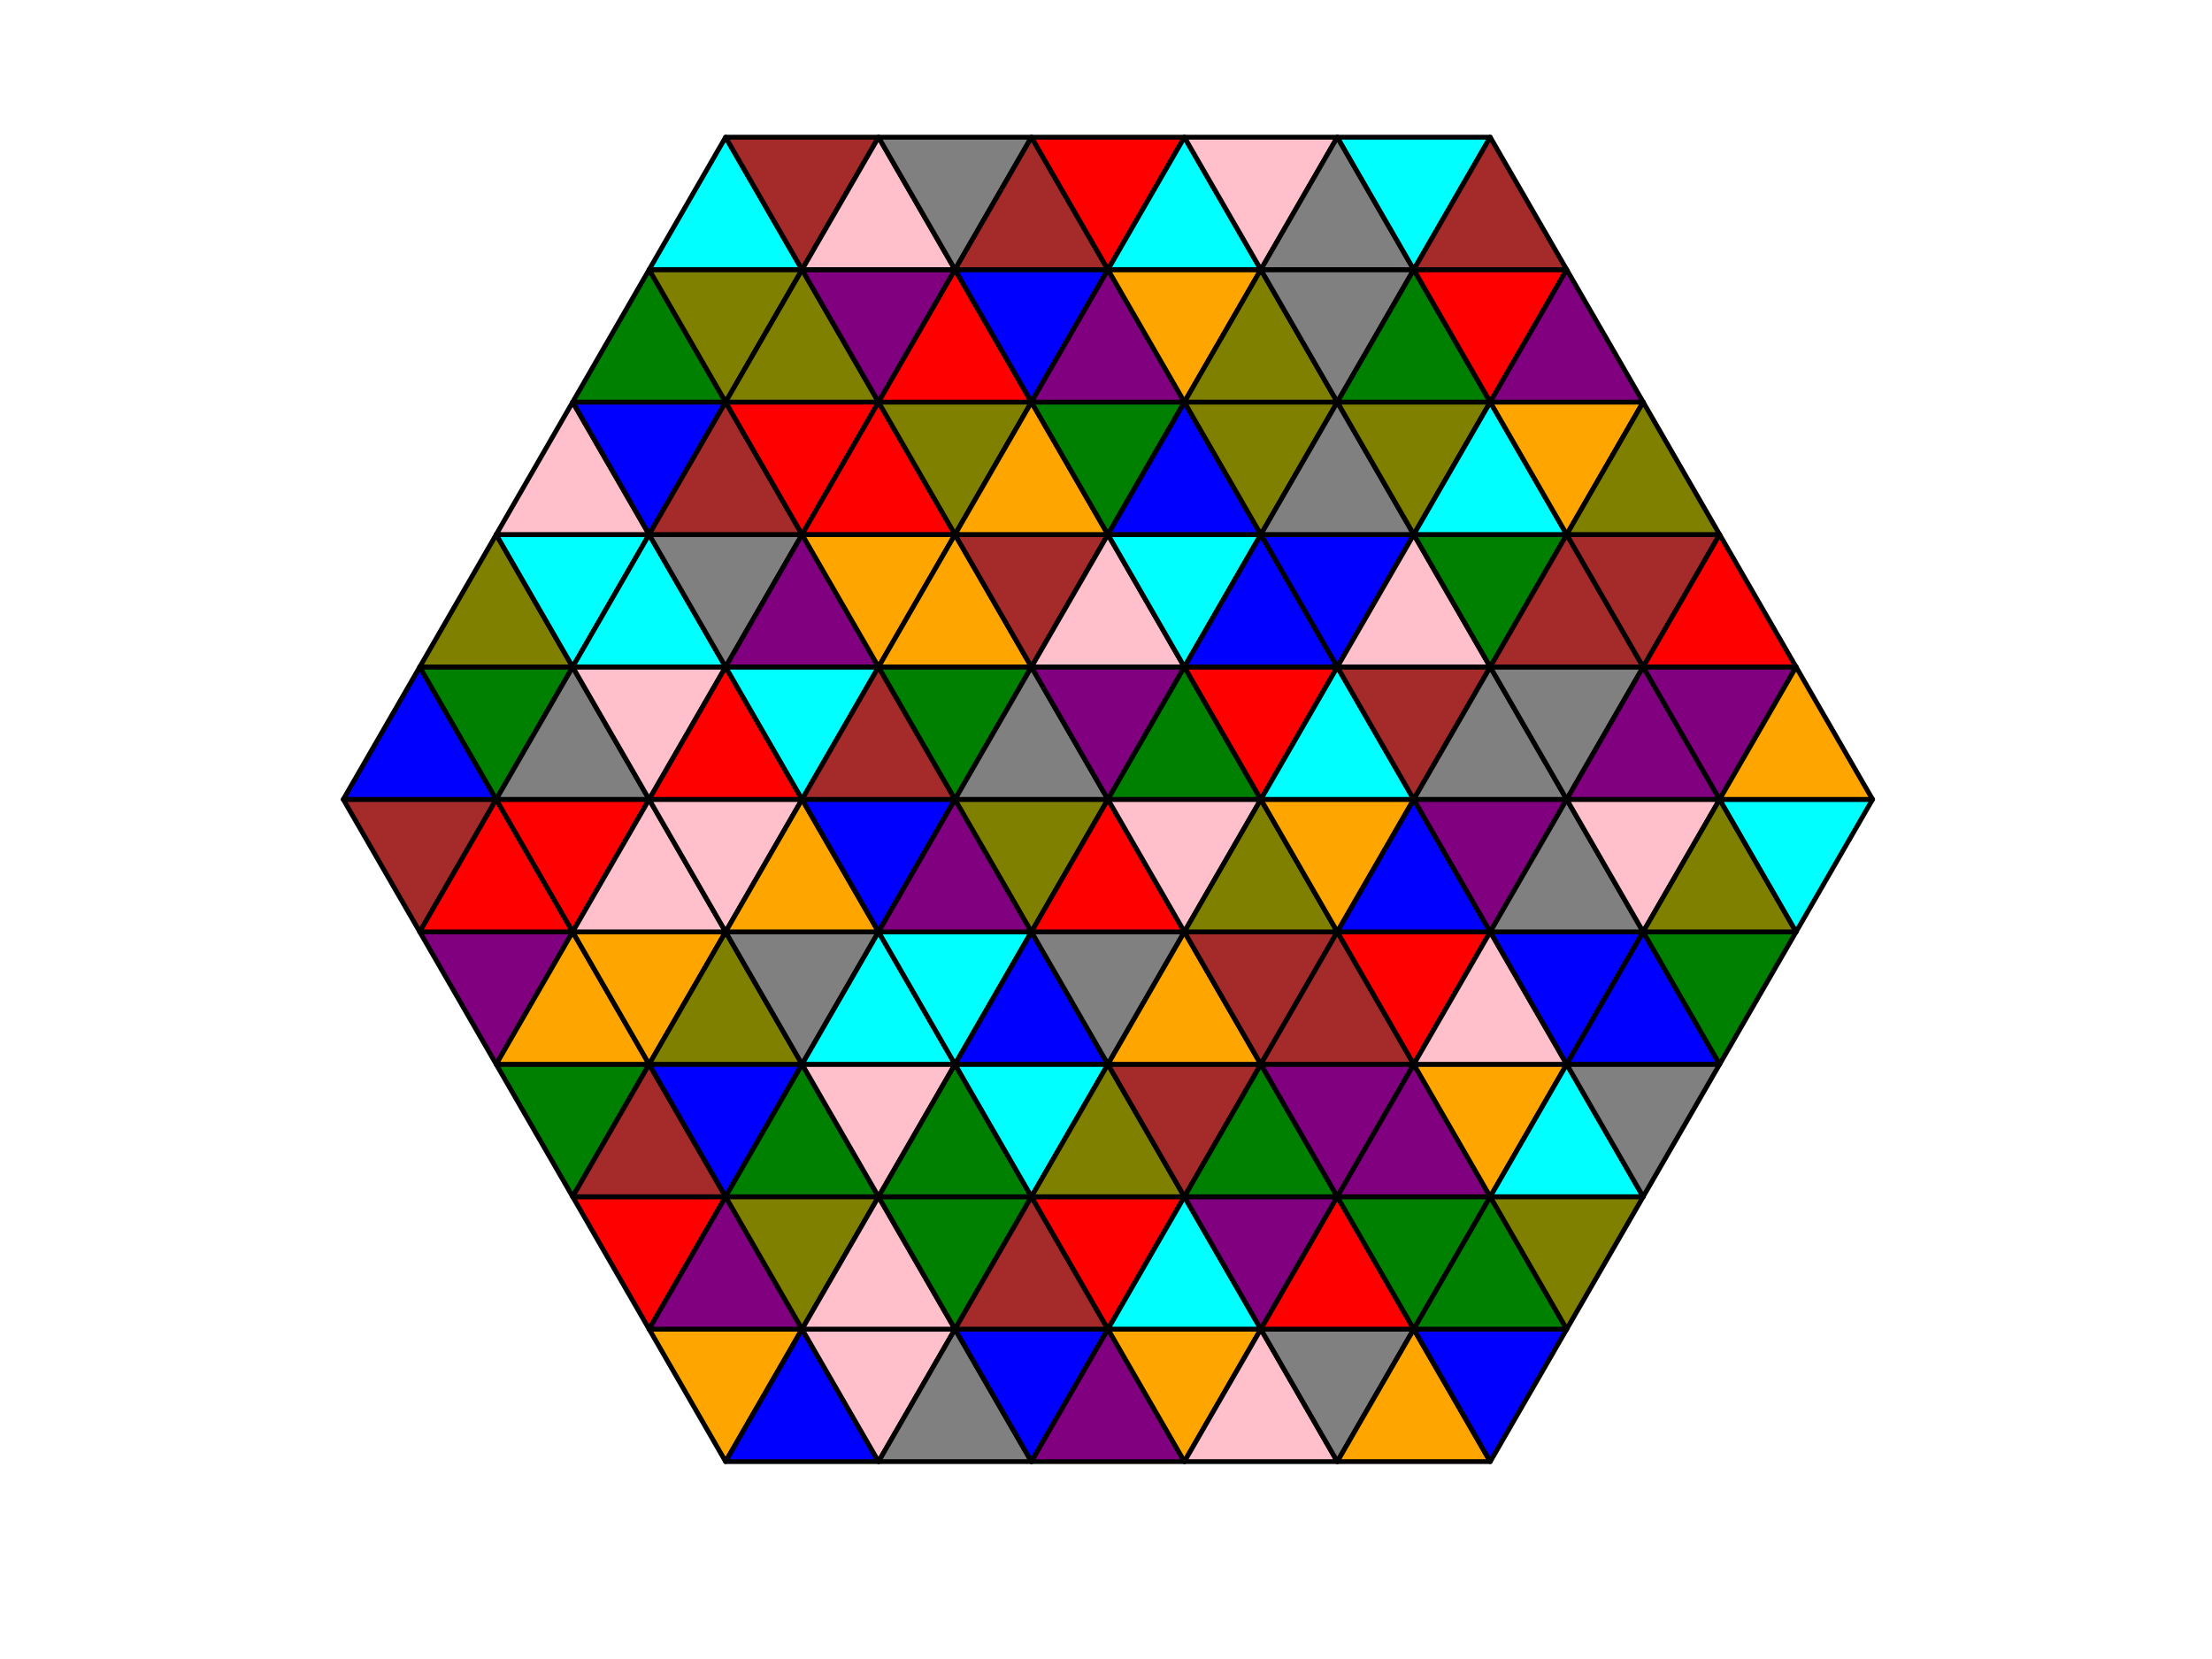<?xml version="1.0" encoding="utf-8" standalone="no"?>
<!DOCTYPE svg PUBLIC "-//W3C//DTD SVG 1.1//EN"
  "http://www.w3.org/Graphics/SVG/1.1/DTD/svg11.dtd">
<!-- Created with matplotlib (http://matplotlib.org/) -->
<svg height="345pt" version="1.1" viewBox="0 0 460 345" width="460pt" xmlns="http://www.w3.org/2000/svg" xmlns:xlink="http://www.w3.org/1999/xlink">
 <defs>
  <style type="text/css">
*{stroke-linecap:butt;stroke-linejoin:round;}
  </style>
 </defs>
 <g id="figure_1">
  <g id="patch_1">
   <path d="M 0 345.6 
L 460.8 345.6 
L 460.8 0 
L 0 0 
z
" style="fill:#ffffff;"/>
  </g>
  <g id="axes_1">
   <g id="patch_2">
    <path clip-path="url(#p6d6d3c64ee)" d="M 87.289 193.782 
L 103.19 166.24 
L 71.387 166.24 
z
" style="fill:#a52a2a;stroke:#000000;stroke-linejoin:miter;"/>
   </g>
   <g id="patch_3">
    <path clip-path="url(#p6d6d3c64ee)" d="M 71.387 166.24 
L 103.19 166.24 
L 87.289 138.698 
z
" style="fill:#0000ff;stroke:#000000;stroke-linejoin:miter;"/>
   </g>
   <g id="patch_4">
    <path clip-path="url(#p6d6d3c64ee)" d="M 103.19 166.24 
L 119.091 138.698 
L 87.289 138.698 
z
" style="fill:#008000;stroke:#000000;stroke-linejoin:miter;"/>
   </g>
   <g id="patch_5">
    <path clip-path="url(#p6d6d3c64ee)" d="M 87.289 138.698 
L 119.091 138.698 
L 103.19 111.156 
z
" style="fill:#808000;stroke:#000000;stroke-linejoin:miter;"/>
   </g>
   <g id="patch_6">
    <path clip-path="url(#p6d6d3c64ee)" d="M 119.091 138.698 
L 134.992 111.156 
L 103.19 111.156 
z
" style="fill:#00ffff;stroke:#000000;stroke-linejoin:miter;"/>
   </g>
   <g id="patch_7">
    <path clip-path="url(#p6d6d3c64ee)" d="M 103.19 111.156 
L 134.992 111.156 
L 119.091 83.615 
z
" style="fill:#ffc0cb;stroke:#000000;stroke-linejoin:miter;"/>
   </g>
   <g id="patch_8">
    <path clip-path="url(#p6d6d3c64ee)" d="M 134.992 111.156 
L 150.894 83.615 
L 119.091 83.615 
z
" style="fill:#0000ff;stroke:#000000;stroke-linejoin:miter;"/>
   </g>
   <g id="patch_9">
    <path clip-path="url(#p6d6d3c64ee)" d="M 119.091 83.615 
L 150.894 83.615 
L 134.992 56.073 
z
" style="fill:#008000;stroke:#000000;stroke-linejoin:miter;"/>
   </g>
   <g id="patch_10">
    <path clip-path="url(#p6d6d3c64ee)" d="M 150.894 83.615 
L 166.795 56.073 
L 134.992 56.073 
z
" style="fill:#808000;stroke:#000000;stroke-linejoin:miter;"/>
   </g>
   <g id="patch_11">
    <path clip-path="url(#p6d6d3c64ee)" d="M 134.992 56.073 
L 166.795 56.073 
L 150.894 28.531 
z
" style="fill:#00ffff;stroke:#000000;stroke-linejoin:miter;"/>
   </g>
   <g id="patch_12">
    <path clip-path="url(#p6d6d3c64ee)" d="M 166.795 56.073 
L 182.696 28.531 
L 150.894 28.531 
z
" style="fill:#a52a2a;stroke:#000000;stroke-linejoin:miter;"/>
   </g>
   <g id="patch_13">
    <path clip-path="url(#p6d6d3c64ee)" d="M 103.19 221.324 
L 119.091 193.782 
L 87.289 193.782 
z
" style="fill:#800080;stroke:#000000;stroke-linejoin:miter;"/>
   </g>
   <g id="patch_14">
    <path clip-path="url(#p6d6d3c64ee)" d="M 87.289 193.782 
L 119.091 193.782 
L 103.19 166.24 
z
" style="fill:#ff0000;stroke:#000000;stroke-linejoin:miter;"/>
   </g>
   <g id="patch_15">
    <path clip-path="url(#p6d6d3c64ee)" d="M 119.091 193.782 
L 134.992 166.24 
L 103.19 166.24 
z
" style="fill:#ff0000;stroke:#000000;stroke-linejoin:miter;"/>
   </g>
   <g id="patch_16">
    <path clip-path="url(#p6d6d3c64ee)" d="M 103.19 166.24 
L 134.992 166.24 
L 119.091 138.698 
z
" style="fill:#808080;stroke:#000000;stroke-linejoin:miter;"/>
   </g>
   <g id="patch_17">
    <path clip-path="url(#p6d6d3c64ee)" d="M 134.992 166.24 
L 150.894 138.698 
L 119.091 138.698 
z
" style="fill:#ffc0cb;stroke:#000000;stroke-linejoin:miter;"/>
   </g>
   <g id="patch_18">
    <path clip-path="url(#p6d6d3c64ee)" d="M 119.091 138.698 
L 150.894 138.698 
L 134.992 111.156 
z
" style="fill:#00ffff;stroke:#000000;stroke-linejoin:miter;"/>
   </g>
   <g id="patch_19">
    <path clip-path="url(#p6d6d3c64ee)" d="M 150.894 138.698 
L 166.795 111.156 
L 134.992 111.156 
z
" style="fill:#808080;stroke:#000000;stroke-linejoin:miter;"/>
   </g>
   <g id="patch_20">
    <path clip-path="url(#p6d6d3c64ee)" d="M 134.992 111.156 
L 166.795 111.156 
L 150.894 83.615 
z
" style="fill:#a52a2a;stroke:#000000;stroke-linejoin:miter;"/>
   </g>
   <g id="patch_21">
    <path clip-path="url(#p6d6d3c64ee)" d="M 166.795 111.156 
L 182.696 83.615 
L 150.894 83.615 
z
" style="fill:#ff0000;stroke:#000000;stroke-linejoin:miter;"/>
   </g>
   <g id="patch_22">
    <path clip-path="url(#p6d6d3c64ee)" d="M 150.894 83.615 
L 182.696 83.615 
L 166.795 56.073 
z
" style="fill:#808000;stroke:#000000;stroke-linejoin:miter;"/>
   </g>
   <g id="patch_23">
    <path clip-path="url(#p6d6d3c64ee)" d="M 182.696 83.615 
L 198.597 56.073 
L 166.795 56.073 
z
" style="fill:#800080;stroke:#000000;stroke-linejoin:miter;"/>
   </g>
   <g id="patch_24">
    <path clip-path="url(#p6d6d3c64ee)" d="M 166.795 56.073 
L 198.597 56.073 
L 182.696 28.531 
z
" style="fill:#ffc0cb;stroke:#000000;stroke-linejoin:miter;"/>
   </g>
   <g id="patch_25">
    <path clip-path="url(#p6d6d3c64ee)" d="M 198.597 56.073 
L 214.499 28.531 
L 182.696 28.531 
z
" style="fill:#808080;stroke:#000000;stroke-linejoin:miter;"/>
   </g>
   <g id="patch_26">
    <path clip-path="url(#p6d6d3c64ee)" d="M 119.091 248.865 
L 134.992 221.324 
L 103.19 221.324 
z
" style="fill:#008000;stroke:#000000;stroke-linejoin:miter;"/>
   </g>
   <g id="patch_27">
    <path clip-path="url(#p6d6d3c64ee)" d="M 103.19 221.324 
L 134.992 221.324 
L 119.091 193.782 
z
" style="fill:#ffa500;stroke:#000000;stroke-linejoin:miter;"/>
   </g>
   <g id="patch_28">
    <path clip-path="url(#p6d6d3c64ee)" d="M 134.992 221.324 
L 150.894 193.782 
L 119.091 193.782 
z
" style="fill:#ffa500;stroke:#000000;stroke-linejoin:miter;"/>
   </g>
   <g id="patch_29">
    <path clip-path="url(#p6d6d3c64ee)" d="M 119.091 193.782 
L 150.894 193.782 
L 134.992 166.24 
z
" style="fill:#ffc0cb;stroke:#000000;stroke-linejoin:miter;"/>
   </g>
   <g id="patch_30">
    <path clip-path="url(#p6d6d3c64ee)" d="M 150.894 193.782 
L 166.795 166.24 
L 134.992 166.24 
z
" style="fill:#ffc0cb;stroke:#000000;stroke-linejoin:miter;"/>
   </g>
   <g id="patch_31">
    <path clip-path="url(#p6d6d3c64ee)" d="M 134.992 166.24 
L 166.795 166.24 
L 150.894 138.698 
z
" style="fill:#ff0000;stroke:#000000;stroke-linejoin:miter;"/>
   </g>
   <g id="patch_32">
    <path clip-path="url(#p6d6d3c64ee)" d="M 166.795 166.24 
L 182.696 138.698 
L 150.894 138.698 
z
" style="fill:#00ffff;stroke:#000000;stroke-linejoin:miter;"/>
   </g>
   <g id="patch_33">
    <path clip-path="url(#p6d6d3c64ee)" d="M 150.894 138.698 
L 182.696 138.698 
L 166.795 111.156 
z
" style="fill:#800080;stroke:#000000;stroke-linejoin:miter;"/>
   </g>
   <g id="patch_34">
    <path clip-path="url(#p6d6d3c64ee)" d="M 182.696 138.698 
L 198.597 111.156 
L 166.795 111.156 
z
" style="fill:#ffa500;stroke:#000000;stroke-linejoin:miter;"/>
   </g>
   <g id="patch_35">
    <path clip-path="url(#p6d6d3c64ee)" d="M 166.795 111.156 
L 198.597 111.156 
L 182.696 83.615 
z
" style="fill:#ff0000;stroke:#000000;stroke-linejoin:miter;"/>
   </g>
   <g id="patch_36">
    <path clip-path="url(#p6d6d3c64ee)" d="M 198.597 111.156 
L 214.499 83.615 
L 182.696 83.615 
z
" style="fill:#808000;stroke:#000000;stroke-linejoin:miter;"/>
   </g>
   <g id="patch_37">
    <path clip-path="url(#p6d6d3c64ee)" d="M 182.696 83.615 
L 214.499 83.615 
L 198.597 56.073 
z
" style="fill:#ff0000;stroke:#000000;stroke-linejoin:miter;"/>
   </g>
   <g id="patch_38">
    <path clip-path="url(#p6d6d3c64ee)" d="M 214.499 83.615 
L 230.4 56.073 
L 198.597 56.073 
z
" style="fill:#0000ff;stroke:#000000;stroke-linejoin:miter;"/>
   </g>
   <g id="patch_39">
    <path clip-path="url(#p6d6d3c64ee)" d="M 198.597 56.073 
L 230.4 56.073 
L 214.499 28.531 
z
" style="fill:#a52a2a;stroke:#000000;stroke-linejoin:miter;"/>
   </g>
   <g id="patch_40">
    <path clip-path="url(#p6d6d3c64ee)" d="M 230.4 56.073 
L 246.301 28.531 
L 214.499 28.531 
z
" style="fill:#ff0000;stroke:#000000;stroke-linejoin:miter;"/>
   </g>
   <g id="patch_41">
    <path clip-path="url(#p6d6d3c64ee)" d="M 134.992 276.407 
L 150.894 248.865 
L 119.091 248.865 
z
" style="fill:#ff0000;stroke:#000000;stroke-linejoin:miter;"/>
   </g>
   <g id="patch_42">
    <path clip-path="url(#p6d6d3c64ee)" d="M 119.091 248.865 
L 150.894 248.865 
L 134.992 221.324 
z
" style="fill:#a52a2a;stroke:#000000;stroke-linejoin:miter;"/>
   </g>
   <g id="patch_43">
    <path clip-path="url(#p6d6d3c64ee)" d="M 150.894 248.865 
L 166.795 221.324 
L 134.992 221.324 
z
" style="fill:#0000ff;stroke:#000000;stroke-linejoin:miter;"/>
   </g>
   <g id="patch_44">
    <path clip-path="url(#p6d6d3c64ee)" d="M 134.992 221.324 
L 166.795 221.324 
L 150.894 193.782 
z
" style="fill:#808000;stroke:#000000;stroke-linejoin:miter;"/>
   </g>
   <g id="patch_45">
    <path clip-path="url(#p6d6d3c64ee)" d="M 166.795 221.324 
L 182.696 193.782 
L 150.894 193.782 
z
" style="fill:#808080;stroke:#000000;stroke-linejoin:miter;"/>
   </g>
   <g id="patch_46">
    <path clip-path="url(#p6d6d3c64ee)" d="M 150.894 193.782 
L 182.696 193.782 
L 166.795 166.24 
z
" style="fill:#ffa500;stroke:#000000;stroke-linejoin:miter;"/>
   </g>
   <g id="patch_47">
    <path clip-path="url(#p6d6d3c64ee)" d="M 182.696 193.782 
L 198.597 166.24 
L 166.795 166.24 
z
" style="fill:#0000ff;stroke:#000000;stroke-linejoin:miter;"/>
   </g>
   <g id="patch_48">
    <path clip-path="url(#p6d6d3c64ee)" d="M 166.795 166.24 
L 198.597 166.24 
L 182.696 138.698 
z
" style="fill:#a52a2a;stroke:#000000;stroke-linejoin:miter;"/>
   </g>
   <g id="patch_49">
    <path clip-path="url(#p6d6d3c64ee)" d="M 198.597 166.24 
L 214.499 138.698 
L 182.696 138.698 
z
" style="fill:#008000;stroke:#000000;stroke-linejoin:miter;"/>
   </g>
   <g id="patch_50">
    <path clip-path="url(#p6d6d3c64ee)" d="M 182.696 138.698 
L 214.499 138.698 
L 198.597 111.156 
z
" style="fill:#ffa500;stroke:#000000;stroke-linejoin:miter;"/>
   </g>
   <g id="patch_51">
    <path clip-path="url(#p6d6d3c64ee)" d="M 214.499 138.698 
L 230.4 111.156 
L 198.597 111.156 
z
" style="fill:#a52a2a;stroke:#000000;stroke-linejoin:miter;"/>
   </g>
   <g id="patch_52">
    <path clip-path="url(#p6d6d3c64ee)" d="M 198.597 111.156 
L 230.4 111.156 
L 214.499 83.615 
z
" style="fill:#ffa500;stroke:#000000;stroke-linejoin:miter;"/>
   </g>
   <g id="patch_53">
    <path clip-path="url(#p6d6d3c64ee)" d="M 230.4 111.156 
L 246.301 83.615 
L 214.499 83.615 
z
" style="fill:#008000;stroke:#000000;stroke-linejoin:miter;"/>
   </g>
   <g id="patch_54">
    <path clip-path="url(#p6d6d3c64ee)" d="M 214.499 83.615 
L 246.301 83.615 
L 230.4 56.073 
z
" style="fill:#800080;stroke:#000000;stroke-linejoin:miter;"/>
   </g>
   <g id="patch_55">
    <path clip-path="url(#p6d6d3c64ee)" d="M 246.301 83.615 
L 262.203 56.073 
L 230.4 56.073 
z
" style="fill:#ffa500;stroke:#000000;stroke-linejoin:miter;"/>
   </g>
   <g id="patch_56">
    <path clip-path="url(#p6d6d3c64ee)" d="M 230.4 56.073 
L 262.203 56.073 
L 246.301 28.531 
z
" style="fill:#00ffff;stroke:#000000;stroke-linejoin:miter;"/>
   </g>
   <g id="patch_57">
    <path clip-path="url(#p6d6d3c64ee)" d="M 262.203 56.073 
L 278.104 28.531 
L 246.301 28.531 
z
" style="fill:#ffc0cb;stroke:#000000;stroke-linejoin:miter;"/>
   </g>
   <g id="patch_58">
    <path clip-path="url(#p6d6d3c64ee)" d="M 150.894 303.949 
L 166.795 276.407 
L 134.992 276.407 
z
" style="fill:#ffa500;stroke:#000000;stroke-linejoin:miter;"/>
   </g>
   <g id="patch_59">
    <path clip-path="url(#p6d6d3c64ee)" d="M 134.992 276.407 
L 166.795 276.407 
L 150.894 248.865 
z
" style="fill:#800080;stroke:#000000;stroke-linejoin:miter;"/>
   </g>
   <g id="patch_60">
    <path clip-path="url(#p6d6d3c64ee)" d="M 166.795 276.407 
L 182.696 248.865 
L 150.894 248.865 
z
" style="fill:#808000;stroke:#000000;stroke-linejoin:miter;"/>
   </g>
   <g id="patch_61">
    <path clip-path="url(#p6d6d3c64ee)" d="M 150.894 248.865 
L 182.696 248.865 
L 166.795 221.324 
z
" style="fill:#008000;stroke:#000000;stroke-linejoin:miter;"/>
   </g>
   <g id="patch_62">
    <path clip-path="url(#p6d6d3c64ee)" d="M 182.696 248.865 
L 198.597 221.324 
L 166.795 221.324 
z
" style="fill:#ffc0cb;stroke:#000000;stroke-linejoin:miter;"/>
   </g>
   <g id="patch_63">
    <path clip-path="url(#p6d6d3c64ee)" d="M 166.795 221.324 
L 198.597 221.324 
L 182.696 193.782 
z
" style="fill:#00ffff;stroke:#000000;stroke-linejoin:miter;"/>
   </g>
   <g id="patch_64">
    <path clip-path="url(#p6d6d3c64ee)" d="M 198.597 221.324 
L 214.499 193.782 
L 182.696 193.782 
z
" style="fill:#00ffff;stroke:#000000;stroke-linejoin:miter;"/>
   </g>
   <g id="patch_65">
    <path clip-path="url(#p6d6d3c64ee)" d="M 182.696 193.782 
L 214.499 193.782 
L 198.597 166.24 
z
" style="fill:#800080;stroke:#000000;stroke-linejoin:miter;"/>
   </g>
   <g id="patch_66">
    <path clip-path="url(#p6d6d3c64ee)" d="M 214.499 193.782 
L 230.4 166.24 
L 198.597 166.24 
z
" style="fill:#808000;stroke:#000000;stroke-linejoin:miter;"/>
   </g>
   <g id="patch_67">
    <path clip-path="url(#p6d6d3c64ee)" d="M 198.597 166.24 
L 230.4 166.24 
L 214.499 138.698 
z
" style="fill:#808080;stroke:#000000;stroke-linejoin:miter;"/>
   </g>
   <g id="patch_68">
    <path clip-path="url(#p6d6d3c64ee)" d="M 230.4 166.24 
L 246.301 138.698 
L 214.499 138.698 
z
" style="fill:#800080;stroke:#000000;stroke-linejoin:miter;"/>
   </g>
   <g id="patch_69">
    <path clip-path="url(#p6d6d3c64ee)" d="M 214.499 138.698 
L 246.301 138.698 
L 230.4 111.156 
z
" style="fill:#ffc0cb;stroke:#000000;stroke-linejoin:miter;"/>
   </g>
   <g id="patch_70">
    <path clip-path="url(#p6d6d3c64ee)" d="M 246.301 138.698 
L 262.203 111.156 
L 230.4 111.156 
z
" style="fill:#00ffff;stroke:#000000;stroke-linejoin:miter;"/>
   </g>
   <g id="patch_71">
    <path clip-path="url(#p6d6d3c64ee)" d="M 230.4 111.156 
L 262.203 111.156 
L 246.301 83.615 
z
" style="fill:#0000ff;stroke:#000000;stroke-linejoin:miter;"/>
   </g>
   <g id="patch_72">
    <path clip-path="url(#p6d6d3c64ee)" d="M 262.203 111.156 
L 278.104 83.615 
L 246.301 83.615 
z
" style="fill:#808000;stroke:#000000;stroke-linejoin:miter;"/>
   </g>
   <g id="patch_73">
    <path clip-path="url(#p6d6d3c64ee)" d="M 246.301 83.615 
L 278.104 83.615 
L 262.203 56.073 
z
" style="fill:#808000;stroke:#000000;stroke-linejoin:miter;"/>
   </g>
   <g id="patch_74">
    <path clip-path="url(#p6d6d3c64ee)" d="M 278.104 83.615 
L 294.005 56.073 
L 262.203 56.073 
z
" style="fill:#808080;stroke:#000000;stroke-linejoin:miter;"/>
   </g>
   <g id="patch_75">
    <path clip-path="url(#p6d6d3c64ee)" d="M 262.203 56.073 
L 294.005 56.073 
L 278.104 28.531 
z
" style="fill:#808080;stroke:#000000;stroke-linejoin:miter;"/>
   </g>
   <g id="patch_76">
    <path clip-path="url(#p6d6d3c64ee)" d="M 294.005 56.073 
L 309.906 28.531 
L 278.104 28.531 
z
" style="fill:#00ffff;stroke:#000000;stroke-linejoin:miter;"/>
   </g>
   <g id="patch_77">
    <path clip-path="url(#p6d6d3c64ee)" d="M 150.894 303.949 
L 182.696 303.949 
L 166.795 276.407 
z
" style="fill:#0000ff;stroke:#000000;stroke-linejoin:miter;"/>
   </g>
   <g id="patch_78">
    <path clip-path="url(#p6d6d3c64ee)" d="M 182.696 303.949 
L 198.597 276.407 
L 166.795 276.407 
z
" style="fill:#ffc0cb;stroke:#000000;stroke-linejoin:miter;"/>
   </g>
   <g id="patch_79">
    <path clip-path="url(#p6d6d3c64ee)" d="M 166.795 276.407 
L 198.597 276.407 
L 182.696 248.865 
z
" style="fill:#ffc0cb;stroke:#000000;stroke-linejoin:miter;"/>
   </g>
   <g id="patch_80">
    <path clip-path="url(#p6d6d3c64ee)" d="M 198.597 276.407 
L 214.499 248.865 
L 182.696 248.865 
z
" style="fill:#008000;stroke:#000000;stroke-linejoin:miter;"/>
   </g>
   <g id="patch_81">
    <path clip-path="url(#p6d6d3c64ee)" d="M 182.696 248.865 
L 214.499 248.865 
L 198.597 221.324 
z
" style="fill:#008000;stroke:#000000;stroke-linejoin:miter;"/>
   </g>
   <g id="patch_82">
    <path clip-path="url(#p6d6d3c64ee)" d="M 214.499 248.865 
L 230.4 221.324 
L 198.597 221.324 
z
" style="fill:#00ffff;stroke:#000000;stroke-linejoin:miter;"/>
   </g>
   <g id="patch_83">
    <path clip-path="url(#p6d6d3c64ee)" d="M 198.597 221.324 
L 230.4 221.324 
L 214.499 193.782 
z
" style="fill:#0000ff;stroke:#000000;stroke-linejoin:miter;"/>
   </g>
   <g id="patch_84">
    <path clip-path="url(#p6d6d3c64ee)" d="M 230.4 221.324 
L 246.301 193.782 
L 214.499 193.782 
z
" style="fill:#808080;stroke:#000000;stroke-linejoin:miter;"/>
   </g>
   <g id="patch_85">
    <path clip-path="url(#p6d6d3c64ee)" d="M 214.499 193.782 
L 246.301 193.782 
L 230.4 166.24 
z
" style="fill:#ff0000;stroke:#000000;stroke-linejoin:miter;"/>
   </g>
   <g id="patch_86">
    <path clip-path="url(#p6d6d3c64ee)" d="M 246.301 193.782 
L 262.203 166.24 
L 230.4 166.24 
z
" style="fill:#ffc0cb;stroke:#000000;stroke-linejoin:miter;"/>
   </g>
   <g id="patch_87">
    <path clip-path="url(#p6d6d3c64ee)" d="M 230.4 166.24 
L 262.203 166.24 
L 246.301 138.698 
z
" style="fill:#008000;stroke:#000000;stroke-linejoin:miter;"/>
   </g>
   <g id="patch_88">
    <path clip-path="url(#p6d6d3c64ee)" d="M 262.203 166.24 
L 278.104 138.698 
L 246.301 138.698 
z
" style="fill:#ff0000;stroke:#000000;stroke-linejoin:miter;"/>
   </g>
   <g id="patch_89">
    <path clip-path="url(#p6d6d3c64ee)" d="M 246.301 138.698 
L 278.104 138.698 
L 262.203 111.156 
z
" style="fill:#0000ff;stroke:#000000;stroke-linejoin:miter;"/>
   </g>
   <g id="patch_90">
    <path clip-path="url(#p6d6d3c64ee)" d="M 278.104 138.698 
L 294.005 111.156 
L 262.203 111.156 
z
" style="fill:#0000ff;stroke:#000000;stroke-linejoin:miter;"/>
   </g>
   <g id="patch_91">
    <path clip-path="url(#p6d6d3c64ee)" d="M 262.203 111.156 
L 294.005 111.156 
L 278.104 83.615 
z
" style="fill:#808080;stroke:#000000;stroke-linejoin:miter;"/>
   </g>
   <g id="patch_92">
    <path clip-path="url(#p6d6d3c64ee)" d="M 294.005 111.156 
L 309.906 83.615 
L 278.104 83.615 
z
" style="fill:#808000;stroke:#000000;stroke-linejoin:miter;"/>
   </g>
   <g id="patch_93">
    <path clip-path="url(#p6d6d3c64ee)" d="M 278.104 83.615 
L 309.906 83.615 
L 294.005 56.073 
z
" style="fill:#008000;stroke:#000000;stroke-linejoin:miter;"/>
   </g>
   <g id="patch_94">
    <path clip-path="url(#p6d6d3c64ee)" d="M 309.906 83.615 
L 325.808 56.073 
L 294.005 56.073 
z
" style="fill:#ff0000;stroke:#000000;stroke-linejoin:miter;"/>
   </g>
   <g id="patch_95">
    <path clip-path="url(#p6d6d3c64ee)" d="M 294.005 56.073 
L 325.808 56.073 
L 309.906 28.531 
z
" style="fill:#a52a2a;stroke:#000000;stroke-linejoin:miter;"/>
   </g>
   <g id="patch_96">
    <path clip-path="url(#p6d6d3c64ee)" d="M 182.696 303.949 
L 214.499 303.949 
L 198.597 276.407 
z
" style="fill:#808080;stroke:#000000;stroke-linejoin:miter;"/>
   </g>
   <g id="patch_97">
    <path clip-path="url(#p6d6d3c64ee)" d="M 214.499 303.949 
L 230.4 276.407 
L 198.597 276.407 
z
" style="fill:#0000ff;stroke:#000000;stroke-linejoin:miter;"/>
   </g>
   <g id="patch_98">
    <path clip-path="url(#p6d6d3c64ee)" d="M 198.597 276.407 
L 230.4 276.407 
L 214.499 248.865 
z
" style="fill:#a52a2a;stroke:#000000;stroke-linejoin:miter;"/>
   </g>
   <g id="patch_99">
    <path clip-path="url(#p6d6d3c64ee)" d="M 230.4 276.407 
L 246.301 248.865 
L 214.499 248.865 
z
" style="fill:#ff0000;stroke:#000000;stroke-linejoin:miter;"/>
   </g>
   <g id="patch_100">
    <path clip-path="url(#p6d6d3c64ee)" d="M 214.499 248.865 
L 246.301 248.865 
L 230.4 221.324 
z
" style="fill:#808000;stroke:#000000;stroke-linejoin:miter;"/>
   </g>
   <g id="patch_101">
    <path clip-path="url(#p6d6d3c64ee)" d="M 246.301 248.865 
L 262.203 221.324 
L 230.4 221.324 
z
" style="fill:#a52a2a;stroke:#000000;stroke-linejoin:miter;"/>
   </g>
   <g id="patch_102">
    <path clip-path="url(#p6d6d3c64ee)" d="M 230.4 221.324 
L 262.203 221.324 
L 246.301 193.782 
z
" style="fill:#ffa500;stroke:#000000;stroke-linejoin:miter;"/>
   </g>
   <g id="patch_103">
    <path clip-path="url(#p6d6d3c64ee)" d="M 262.203 221.324 
L 278.104 193.782 
L 246.301 193.782 
z
" style="fill:#a52a2a;stroke:#000000;stroke-linejoin:miter;"/>
   </g>
   <g id="patch_104">
    <path clip-path="url(#p6d6d3c64ee)" d="M 246.301 193.782 
L 278.104 193.782 
L 262.203 166.24 
z
" style="fill:#808000;stroke:#000000;stroke-linejoin:miter;"/>
   </g>
   <g id="patch_105">
    <path clip-path="url(#p6d6d3c64ee)" d="M 278.104 193.782 
L 294.005 166.24 
L 262.203 166.24 
z
" style="fill:#ffa500;stroke:#000000;stroke-linejoin:miter;"/>
   </g>
   <g id="patch_106">
    <path clip-path="url(#p6d6d3c64ee)" d="M 262.203 166.24 
L 294.005 166.24 
L 278.104 138.698 
z
" style="fill:#00ffff;stroke:#000000;stroke-linejoin:miter;"/>
   </g>
   <g id="patch_107">
    <path clip-path="url(#p6d6d3c64ee)" d="M 294.005 166.24 
L 309.906 138.698 
L 278.104 138.698 
z
" style="fill:#a52a2a;stroke:#000000;stroke-linejoin:miter;"/>
   </g>
   <g id="patch_108">
    <path clip-path="url(#p6d6d3c64ee)" d="M 278.104 138.698 
L 309.906 138.698 
L 294.005 111.156 
z
" style="fill:#ffc0cb;stroke:#000000;stroke-linejoin:miter;"/>
   </g>
   <g id="patch_109">
    <path clip-path="url(#p6d6d3c64ee)" d="M 309.906 138.698 
L 325.808 111.156 
L 294.005 111.156 
z
" style="fill:#008000;stroke:#000000;stroke-linejoin:miter;"/>
   </g>
   <g id="patch_110">
    <path clip-path="url(#p6d6d3c64ee)" d="M 294.005 111.156 
L 325.808 111.156 
L 309.906 83.615 
z
" style="fill:#00ffff;stroke:#000000;stroke-linejoin:miter;"/>
   </g>
   <g id="patch_111">
    <path clip-path="url(#p6d6d3c64ee)" d="M 325.808 111.156 
L 341.709 83.615 
L 309.906 83.615 
z
" style="fill:#ffa500;stroke:#000000;stroke-linejoin:miter;"/>
   </g>
   <g id="patch_112">
    <path clip-path="url(#p6d6d3c64ee)" d="M 309.906 83.615 
L 341.709 83.615 
L 325.808 56.073 
z
" style="fill:#800080;stroke:#000000;stroke-linejoin:miter;"/>
   </g>
   <g id="patch_113">
    <path clip-path="url(#p6d6d3c64ee)" d="M 214.499 303.949 
L 246.301 303.949 
L 230.4 276.407 
z
" style="fill:#800080;stroke:#000000;stroke-linejoin:miter;"/>
   </g>
   <g id="patch_114">
    <path clip-path="url(#p6d6d3c64ee)" d="M 246.301 303.949 
L 262.203 276.407 
L 230.4 276.407 
z
" style="fill:#ffa500;stroke:#000000;stroke-linejoin:miter;"/>
   </g>
   <g id="patch_115">
    <path clip-path="url(#p6d6d3c64ee)" d="M 230.4 276.407 
L 262.203 276.407 
L 246.301 248.865 
z
" style="fill:#00ffff;stroke:#000000;stroke-linejoin:miter;"/>
   </g>
   <g id="patch_116">
    <path clip-path="url(#p6d6d3c64ee)" d="M 262.203 276.407 
L 278.104 248.865 
L 246.301 248.865 
z
" style="fill:#800080;stroke:#000000;stroke-linejoin:miter;"/>
   </g>
   <g id="patch_117">
    <path clip-path="url(#p6d6d3c64ee)" d="M 246.301 248.865 
L 278.104 248.865 
L 262.203 221.324 
z
" style="fill:#008000;stroke:#000000;stroke-linejoin:miter;"/>
   </g>
   <g id="patch_118">
    <path clip-path="url(#p6d6d3c64ee)" d="M 278.104 248.865 
L 294.005 221.324 
L 262.203 221.324 
z
" style="fill:#800080;stroke:#000000;stroke-linejoin:miter;"/>
   </g>
   <g id="patch_119">
    <path clip-path="url(#p6d6d3c64ee)" d="M 262.203 221.324 
L 294.005 221.324 
L 278.104 193.782 
z
" style="fill:#a52a2a;stroke:#000000;stroke-linejoin:miter;"/>
   </g>
   <g id="patch_120">
    <path clip-path="url(#p6d6d3c64ee)" d="M 294.005 221.324 
L 309.906 193.782 
L 278.104 193.782 
z
" style="fill:#ff0000;stroke:#000000;stroke-linejoin:miter;"/>
   </g>
   <g id="patch_121">
    <path clip-path="url(#p6d6d3c64ee)" d="M 278.104 193.782 
L 309.906 193.782 
L 294.005 166.24 
z
" style="fill:#0000ff;stroke:#000000;stroke-linejoin:miter;"/>
   </g>
   <g id="patch_122">
    <path clip-path="url(#p6d6d3c64ee)" d="M 309.906 193.782 
L 325.808 166.24 
L 294.005 166.24 
z
" style="fill:#800080;stroke:#000000;stroke-linejoin:miter;"/>
   </g>
   <g id="patch_123">
    <path clip-path="url(#p6d6d3c64ee)" d="M 294.005 166.24 
L 325.808 166.24 
L 309.906 138.698 
z
" style="fill:#808080;stroke:#000000;stroke-linejoin:miter;"/>
   </g>
   <g id="patch_124">
    <path clip-path="url(#p6d6d3c64ee)" d="M 325.808 166.24 
L 341.709 138.698 
L 309.906 138.698 
z
" style="fill:#808080;stroke:#000000;stroke-linejoin:miter;"/>
   </g>
   <g id="patch_125">
    <path clip-path="url(#p6d6d3c64ee)" d="M 309.906 138.698 
L 341.709 138.698 
L 325.808 111.156 
z
" style="fill:#a52a2a;stroke:#000000;stroke-linejoin:miter;"/>
   </g>
   <g id="patch_126">
    <path clip-path="url(#p6d6d3c64ee)" d="M 341.709 138.698 
L 357.61 111.156 
L 325.808 111.156 
z
" style="fill:#a52a2a;stroke:#000000;stroke-linejoin:miter;"/>
   </g>
   <g id="patch_127">
    <path clip-path="url(#p6d6d3c64ee)" d="M 325.808 111.156 
L 357.61 111.156 
L 341.709 83.615 
z
" style="fill:#808000;stroke:#000000;stroke-linejoin:miter;"/>
   </g>
   <g id="patch_128">
    <path clip-path="url(#p6d6d3c64ee)" d="M 246.301 303.949 
L 278.104 303.949 
L 262.203 276.407 
z
" style="fill:#ffc0cb;stroke:#000000;stroke-linejoin:miter;"/>
   </g>
   <g id="patch_129">
    <path clip-path="url(#p6d6d3c64ee)" d="M 278.104 303.949 
L 294.005 276.407 
L 262.203 276.407 
z
" style="fill:#808080;stroke:#000000;stroke-linejoin:miter;"/>
   </g>
   <g id="patch_130">
    <path clip-path="url(#p6d6d3c64ee)" d="M 262.203 276.407 
L 294.005 276.407 
L 278.104 248.865 
z
" style="fill:#ff0000;stroke:#000000;stroke-linejoin:miter;"/>
   </g>
   <g id="patch_131">
    <path clip-path="url(#p6d6d3c64ee)" d="M 294.005 276.407 
L 309.906 248.865 
L 278.104 248.865 
z
" style="fill:#008000;stroke:#000000;stroke-linejoin:miter;"/>
   </g>
   <g id="patch_132">
    <path clip-path="url(#p6d6d3c64ee)" d="M 278.104 248.865 
L 309.906 248.865 
L 294.005 221.324 
z
" style="fill:#800080;stroke:#000000;stroke-linejoin:miter;"/>
   </g>
   <g id="patch_133">
    <path clip-path="url(#p6d6d3c64ee)" d="M 309.906 248.865 
L 325.808 221.324 
L 294.005 221.324 
z
" style="fill:#ffa500;stroke:#000000;stroke-linejoin:miter;"/>
   </g>
   <g id="patch_134">
    <path clip-path="url(#p6d6d3c64ee)" d="M 294.005 221.324 
L 325.808 221.324 
L 309.906 193.782 
z
" style="fill:#ffc0cb;stroke:#000000;stroke-linejoin:miter;"/>
   </g>
   <g id="patch_135">
    <path clip-path="url(#p6d6d3c64ee)" d="M 325.808 221.324 
L 341.709 193.782 
L 309.906 193.782 
z
" style="fill:#0000ff;stroke:#000000;stroke-linejoin:miter;"/>
   </g>
   <g id="patch_136">
    <path clip-path="url(#p6d6d3c64ee)" d="M 309.906 193.782 
L 341.709 193.782 
L 325.808 166.24 
z
" style="fill:#808080;stroke:#000000;stroke-linejoin:miter;"/>
   </g>
   <g id="patch_137">
    <path clip-path="url(#p6d6d3c64ee)" d="M 341.709 193.782 
L 357.61 166.24 
L 325.808 166.24 
z
" style="fill:#ffc0cb;stroke:#000000;stroke-linejoin:miter;"/>
   </g>
   <g id="patch_138">
    <path clip-path="url(#p6d6d3c64ee)" d="M 325.808 166.24 
L 357.61 166.24 
L 341.709 138.698 
z
" style="fill:#800080;stroke:#000000;stroke-linejoin:miter;"/>
   </g>
   <g id="patch_139">
    <path clip-path="url(#p6d6d3c64ee)" d="M 357.61 166.24 
L 373.511 138.698 
L 341.709 138.698 
z
" style="fill:#800080;stroke:#000000;stroke-linejoin:miter;"/>
   </g>
   <g id="patch_140">
    <path clip-path="url(#p6d6d3c64ee)" d="M 341.709 138.698 
L 373.511 138.698 
L 357.61 111.156 
z
" style="fill:#ff0000;stroke:#000000;stroke-linejoin:miter;"/>
   </g>
   <g id="patch_141">
    <path clip-path="url(#p6d6d3c64ee)" d="M 278.104 303.949 
L 309.906 303.949 
L 294.005 276.407 
z
" style="fill:#ffa500;stroke:#000000;stroke-linejoin:miter;"/>
   </g>
   <g id="patch_142">
    <path clip-path="url(#p6d6d3c64ee)" d="M 309.906 303.949 
L 325.808 276.407 
L 294.005 276.407 
z
" style="fill:#0000ff;stroke:#000000;stroke-linejoin:miter;"/>
   </g>
   <g id="patch_143">
    <path clip-path="url(#p6d6d3c64ee)" d="M 294.005 276.407 
L 325.808 276.407 
L 309.906 248.865 
z
" style="fill:#008000;stroke:#000000;stroke-linejoin:miter;"/>
   </g>
   <g id="patch_144">
    <path clip-path="url(#p6d6d3c64ee)" d="M 325.808 276.407 
L 341.709 248.865 
L 309.906 248.865 
z
" style="fill:#808000;stroke:#000000;stroke-linejoin:miter;"/>
   </g>
   <g id="patch_145">
    <path clip-path="url(#p6d6d3c64ee)" d="M 309.906 248.865 
L 341.709 248.865 
L 325.808 221.324 
z
" style="fill:#00ffff;stroke:#000000;stroke-linejoin:miter;"/>
   </g>
   <g id="patch_146">
    <path clip-path="url(#p6d6d3c64ee)" d="M 341.709 248.865 
L 357.61 221.324 
L 325.808 221.324 
z
" style="fill:#808080;stroke:#000000;stroke-linejoin:miter;"/>
   </g>
   <g id="patch_147">
    <path clip-path="url(#p6d6d3c64ee)" d="M 325.808 221.324 
L 357.61 221.324 
L 341.709 193.782 
z
" style="fill:#0000ff;stroke:#000000;stroke-linejoin:miter;"/>
   </g>
   <g id="patch_148">
    <path clip-path="url(#p6d6d3c64ee)" d="M 357.61 221.324 
L 373.511 193.782 
L 341.709 193.782 
z
" style="fill:#008000;stroke:#000000;stroke-linejoin:miter;"/>
   </g>
   <g id="patch_149">
    <path clip-path="url(#p6d6d3c64ee)" d="M 341.709 193.782 
L 373.511 193.782 
L 357.61 166.24 
z
" style="fill:#808000;stroke:#000000;stroke-linejoin:miter;"/>
   </g>
   <g id="patch_150">
    <path clip-path="url(#p6d6d3c64ee)" d="M 373.511 193.782 
L 389.413 166.24 
L 357.61 166.24 
z
" style="fill:#00ffff;stroke:#000000;stroke-linejoin:miter;"/>
   </g>
   <g id="patch_151">
    <path clip-path="url(#p6d6d3c64ee)" d="M 357.61 166.24 
L 389.413 166.24 
L 373.511 138.698 
z
" style="fill:#ffa500;stroke:#000000;stroke-linejoin:miter;"/>
   </g>
  </g>
 </g>
 <defs>
  <clipPath id="p6d6d3c64ee">
   <rect height="302.96" width="349.828" x="55.486" y="14.76"/>
  </clipPath>
 </defs>
</svg>
